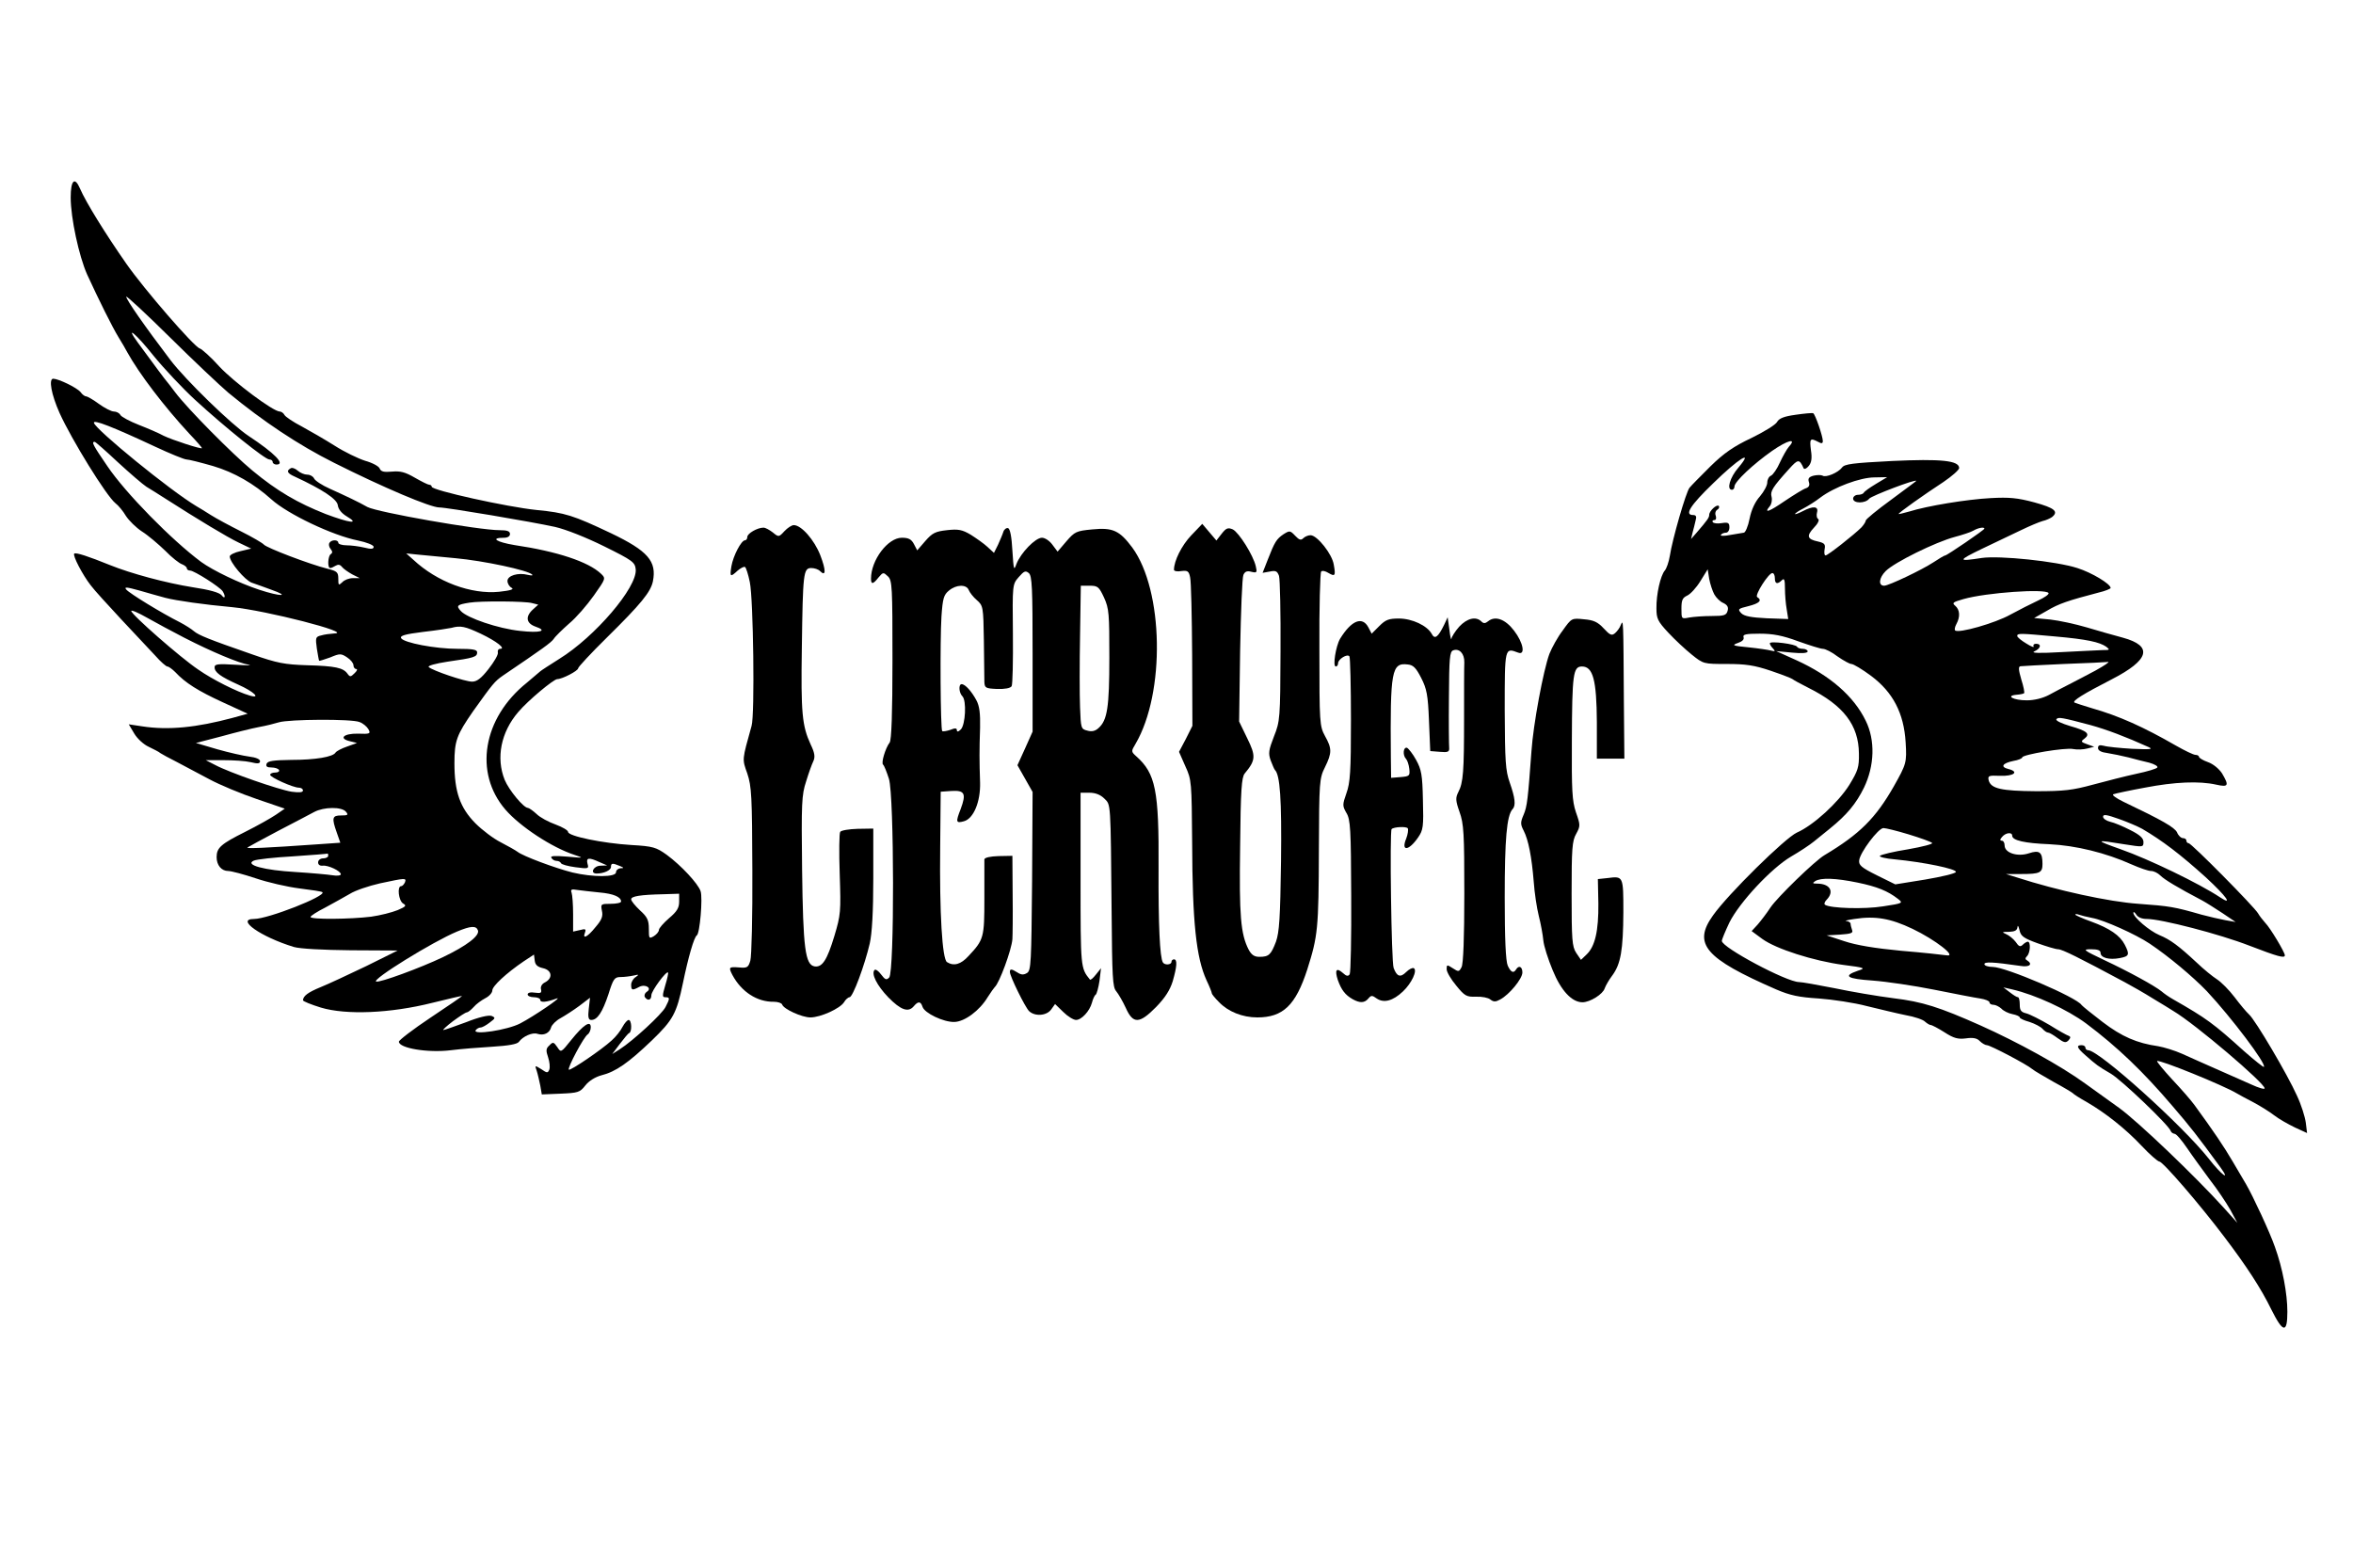 <?xml version="1.0" standalone="no"?>
<!DOCTYPE svg PUBLIC "-//W3C//DTD SVG 20010904//EN"
 "http://www.w3.org/TR/2001/REC-SVG-20010904/DTD/svg10.dtd">
<svg version="1.0" xmlns="http://www.w3.org/2000/svg"
 width="932pt" height="621pt" viewBox="0 0 932 621"
 preserveAspectRatio="xMidYMid meet">
<g transform="translate(0,621) scale(0.1,-0.1)"
fill="#000000" stroke="none">
<path d="M280 5428 c0 -82 33 -233 65 -305 46 -100 99 -207 124 -248 14 -22
29 -49 35 -60 47 -85 146 -215 246 -323 28 -29 50 -55 50 -57 0 -6 -117 32
-152 49 -18 10 -62 29 -98 43 -36 14 -69 32 -73 39 -4 8 -16 14 -26 14 -10 0
-37 14 -59 30 -23 17 -46 30 -51 30 -5 0 -15 7 -22 17 -15 18 -86 52 -108 53
-19 0 -8 -62 25 -136 48 -106 185 -328 221 -357 12 -9 31 -32 42 -51 12 -18
40 -46 63 -61 24 -15 65 -50 92 -76 26 -27 57 -51 67 -54 10 -4 19 -11 19 -16
0 -5 6 -9 13 -9 16 0 118 -65 129 -82 13 -21 9 -33 -4 -16 -9 11 -48 22 -115
32 -106 17 -244 54 -328 88 -84 34 -135 51 -141 45 -7 -7 33 -84 65 -125 14
-19 69 -79 121 -135 53 -56 113 -121 135 -144 21 -24 43 -43 48 -43 5 0 19
-10 31 -22 40 -43 91 -75 189 -120 l98 -45 -58 -16 c-145 -39 -256 -50 -360
-34 l-53 8 22 -37 c12 -20 37 -43 57 -52 20 -10 41 -20 46 -25 6 -4 35 -20 65
-35 30 -16 89 -47 130 -69 41 -22 125 -57 187 -78 l111 -38 -35 -24 c-19 -13
-74 -44 -122 -68 -96 -48 -113 -63 -113 -100 0 -32 19 -55 46 -55 12 0 61 -13
109 -29 47 -16 125 -34 173 -40 48 -6 89 -12 91 -15 16 -15 -215 -106 -271
-106 -74 0 27 -71 158 -111 24 -7 114 -12 225 -13 l186 -1 -125 -62 c-69 -33
-150 -71 -180 -83 -51 -21 -69 -35 -70 -52 0 -4 32 -17 71 -29 100 -30 275
-23 442 19 64 16 117 28 117 27 0 -2 -56 -40 -125 -86 -69 -46 -125 -89 -125
-95 0 -26 115 -45 205 -34 39 5 113 11 165 14 64 4 98 10 105 19 16 22 54 39
74 32 25 -8 48 3 54 26 3 10 20 27 37 36 18 10 52 32 75 49 l42 32 -5 -44 c-4
-34 -1 -44 10 -44 24 0 44 30 68 102 19 61 24 68 48 68 15 0 38 3 52 6 21 5
22 4 8 -6 -10 -6 -18 -20 -18 -30 0 -23 4 -24 32 -9 25 13 53 -6 29 -20 -7 -5
-10 -14 -7 -20 11 -17 26 -13 26 7 0 17 59 97 66 90 2 -2 -3 -25 -11 -51 -12
-41 -12 -47 0 -47 19 0 19 -4 1 -39 -15 -29 -128 -133 -181 -167 l-30 -19 30
40 c17 22 33 42 37 43 12 5 10 52 -2 52 -5 0 -16 -12 -24 -27 -8 -16 -27 -40
-43 -54 -40 -37 -164 -121 -170 -116 -6 7 59 130 75 140 6 4 12 17 12 28 0 29
-29 10 -78 -51 -40 -50 -40 -50 -55 -27 -14 20 -17 21 -31 6 -14 -12 -14 -21
-5 -47 6 -18 8 -39 5 -48 -6 -15 -9 -15 -32 1 -26 16 -26 16 -18 -7 4 -12 10
-39 14 -58 l6 -35 74 3 c69 3 77 5 98 32 14 18 39 34 65 41 56 14 106 49 199
138 84 81 98 107 123 227 21 102 44 182 55 189 12 7 24 148 15 175 -10 30 -77
102 -134 144 -42 30 -54 34 -141 39 -113 7 -250 35 -250 52 0 6 -22 19 -49 29
-28 10 -62 28 -76 42 -14 13 -30 24 -34 24 -17 0 -75 70 -92 111 -35 87 -15
189 54 269 39 46 139 129 154 130 20 0 83 33 83 43 0 5 51 60 113 121 137 135
174 181 183 223 16 80 -20 121 -166 191 -150 71 -181 81 -295 92 -117 12 -415
78 -415 92 0 4 -4 8 -10 8 -5 0 -31 13 -57 28 -38 22 -57 27 -90 24 -33 -3
-44 0 -49 12 -3 9 -29 23 -58 31 -28 9 -82 35 -121 60 -38 24 -97 58 -130 76
-33 17 -64 38 -68 45 -4 8 -13 14 -19 14 -26 0 -182 117 -239 178 -33 37 -69
69 -78 72 -22 6 -220 234 -291 336 -81 116 -160 243 -183 297 -21 49 -37 33
-37 -35z m625 -774 c137 -113 278 -207 418 -277 197 -99 382 -177 417 -177 31
0 367 -57 458 -77 44 -10 124 -42 195 -77 113 -56 122 -63 125 -91 7 -71 -162
-268 -303 -355 -38 -24 -72 -46 -75 -49 -3 -3 -27 -23 -53 -45 -175 -140 -211
-357 -85 -503 58 -67 184 -150 273 -179 39 -13 38 -13 -29 -7 -51 4 -67 3 -62
-5 4 -7 13 -12 21 -12 7 0 15 -4 17 -9 2 -5 27 -12 57 -16 52 -7 54 -6 48 14
-6 24 5 26 48 6 l30 -13 -27 -1 c-28 -1 -42 -31 -15 -31 29 0 57 13 57 26 0
16 6 16 35 4 17 -7 17 -9 3 -9 -10 -1 -18 -8 -18 -16 0 -20 -92 -20 -172 -1
-68 17 -197 65 -218 82 -8 6 -38 23 -67 38 -28 14 -73 48 -100 75 -61 62 -83
125 -83 238 0 89 9 112 74 206 78 109 85 118 118 141 158 107 190 130 201 145
6 10 34 37 61 61 28 23 71 73 98 111 48 68 48 68 28 87 -50 47 -173 88 -342
113 -72 12 -98 29 -42 29 15 0 24 6 24 15 0 11 -11 15 -40 15 -83 0 -486 71
-525 92 -33 19 -86 44 -148 72 -32 14 -60 33 -63 41 -4 8 -15 15 -27 15 -11 0
-28 7 -38 16 -10 9 -23 13 -28 9 -18 -10 -13 -20 17 -33 110 -51 167 -89 170
-113 2 -16 15 -32 35 -44 54 -32 13 -27 -83 9 -111 44 -191 90 -290 172 -81
67 -258 246 -306 310 -16 21 -31 41 -34 44 -5 5 -48 63 -114 153 -54 74 -7 35
63 -53 40 -49 113 -127 164 -174 121 -111 277 -236 294 -236 7 0 13 -4 13 -10
0 -5 7 -10 15 -10 37 0 -7 45 -110 113 -67 44 -249 221 -310 301 -101 133
-175 239 -175 251 0 5 78 -67 173 -161 94 -93 199 -192 232 -220z m-291 -213
c60 -28 116 -51 125 -51 9 0 56 -12 105 -26 84 -25 162 -70 231 -132 64 -58
242 -143 343 -163 34 -7 62 -18 62 -25 0 -9 -10 -10 -37 -3 -21 5 -53 9 -70 9
-18 0 -33 5 -33 10 0 13 -27 13 -35 0 -4 -6 -2 -17 5 -25 7 -9 8 -15 0 -20
-11 -7 -14 -55 -2 -55 4 0 13 4 21 9 10 6 18 5 25 -4 6 -8 25 -21 41 -30 l30
-15 -27 0 c-15 0 -34 -7 -42 -16 -15 -14 -16 -13 -16 14 0 25 -5 30 -42 39
-72 18 -242 83 -253 96 -5 6 -46 30 -90 52 -44 22 -98 51 -120 65 -22 14 -48
30 -57 35 -104 62 -399 303 -406 330 -4 15 75 -16 242 -94z m-147 -62 c49 -45
99 -88 113 -97 14 -8 48 -30 75 -47 128 -82 244 -152 290 -174 l50 -24 -42
-10 c-24 -5 -43 -15 -43 -21 0 -23 60 -94 87 -104 16 -5 50 -18 78 -28 77 -27
37 -28 -48 0 -79 26 -183 76 -230 110 -116 86 -300 273 -372 380 -56 82 -64
96 -50 96 3 0 44 -36 92 -81z m1337 -380 c111 -10 289 -48 304 -65 4 -4 -4 -4
-17 -1 -39 10 -81 -3 -81 -24 0 -10 7 -22 16 -27 12 -6 -3 -11 -49 -16 -111
-11 -246 39 -340 127 l-28 25 38 -4 c21 -2 91 -9 157 -15z m-1149 -157 c42
-11 154 -27 265 -37 134 -13 480 -102 405 -104 -16 -1 -41 -4 -53 -8 -22 -5
-23 -9 -17 -52 4 -25 8 -47 9 -48 1 -2 21 5 44 13 38 16 43 16 67 0 14 -9 25
-23 25 -31 0 -8 5 -15 11 -15 6 0 3 -8 -7 -17 -15 -15 -18 -15 -28 -1 -17 23
-48 30 -160 33 -89 3 -117 8 -217 43 -173 60 -212 76 -231 92 -9 8 -34 24 -55
35 -72 36 -201 115 -213 130 -9 11 1 10 52 -4 34 -10 81 -23 103 -29z m1453
-21 l24 -6 -21 -19 c-31 -28 -27 -55 10 -68 50 -17 19 -26 -61 -17 -86 9 -210
51 -235 79 -19 21 -15 25 35 33 41 7 223 6 248 -2z m-1378 -137 c109 -56 217
-101 255 -107 17 -3 -7 -3 -52 0 -69 4 -83 3 -83 -10 0 -20 23 -37 94 -69 61
-27 92 -57 45 -43 -49 14 -147 63 -204 103 -70 47 -265 218 -265 232 0 5 28
-7 63 -27 34 -19 100 -55 147 -79z m1174 16 c63 -30 101 -60 77 -60 -7 0 -11
-7 -9 -15 2 -8 -15 -37 -37 -65 -29 -37 -46 -50 -65 -50 -28 0 -158 44 -172
58 -5 5 28 14 74 21 106 15 118 19 118 37 0 11 -17 14 -77 14 -89 0 -213 24
-224 42 -6 10 15 16 87 25 53 6 103 14 112 16 36 10 54 6 116 -23z m-480 -350
c14 -5 29 -18 35 -28 10 -18 7 -20 -41 -18 -57 1 -78 -19 -32 -30 l28 -7 -39
-14 c-21 -7 -42 -18 -46 -24 -10 -17 -79 -29 -176 -29 -70 -1 -92 -4 -97 -15
-4 -11 2 -15 19 -15 13 0 27 -4 30 -10 3 -5 -3 -10 -14 -10 -12 0 -21 -4 -21
-9 0 -10 91 -51 114 -51 9 0 16 -5 16 -11 0 -8 -15 -9 -45 -5 -51 8 -247 76
-303 106 l-37 19 70 0 c39 0 87 -3 108 -8 28 -7 37 -6 37 4 0 8 -17 15 -42 18
-24 3 -81 16 -127 29 l-85 25 100 26 c54 15 122 32 149 37 28 5 64 14 80 19
40 12 287 14 319 1z m-54 -355 c11 -13 8 -15 -19 -15 -35 0 -38 -9 -17 -68
l14 -40 -86 -6 c-214 -15 -287 -18 -282 -13 3 2 57 32 120 65 63 33 129 67
145 76 38 20 108 21 125 1z m-70 -175 c0 -5 -9 -10 -20 -10 -11 0 -20 -7 -20
-16 0 -9 7 -14 18 -13 21 3 72 -21 72 -34 0 -5 -15 -7 -32 -4 -18 3 -85 9
-148 13 -123 7 -202 28 -165 45 11 5 81 13 155 17 74 5 136 10 138 11 1 0 2
-3 2 -9z m304 -105 c-4 -8 -10 -15 -15 -15 -17 0 -10 -59 8 -69 14 -8 11 -12
-22 -26 -22 -9 -69 -21 -105 -26 -80 -10 -240 -12 -240 -1 0 4 26 21 58 37 31
17 75 41 97 54 22 14 76 32 120 42 103 22 105 22 99 4z m770 -40 c57 -5 86
-18 86 -36 0 -5 -18 -9 -41 -9 -39 0 -40 -1 -35 -27 5 -22 0 -36 -25 -65 -32
-40 -53 -50 -42 -22 5 14 2 16 -20 10 l-27 -6 0 69 c0 38 -3 76 -6 85 -5 13 0
15 22 11 16 -2 56 -7 88 -10z m316 -37 c0 -24 -9 -39 -40 -65 -22 -19 -40 -40
-40 -46 0 -7 -9 -18 -20 -25 -19 -11 -20 -10 -20 29 0 34 -6 47 -35 73 -19 18
-35 37 -35 44 0 12 36 18 128 20 l62 2 0 -32z m-797 -113 c8 -21 -44 -61 -138
-106 -90 -43 -251 -102 -265 -97 -20 7 224 158 320 198 55 23 76 24 83 5z
m258 -150 c35 -8 40 -39 8 -56 -13 -6 -19 -18 -16 -28 3 -14 -1 -16 -24 -13
-17 3 -29 0 -29 -7 0 -6 11 -11 25 -11 14 0 25 -5 25 -11 0 -11 25 -9 65 6 28
10 -91 -71 -145 -99 -50 -26 -188 -47 -176 -27 4 6 13 11 19 11 7 0 23 9 37
20 23 17 23 19 7 26 -12 4 -51 -5 -101 -25 -46 -17 -86 -31 -90 -31 -4 0 13
16 38 35 26 19 50 35 55 35 4 0 16 9 27 21 10 12 31 27 46 35 16 8 28 22 28
31 0 17 55 68 124 115 l41 27 3 -24 c2 -17 11 -25 33 -30z"/>
<path d="M7112 4567 c-45 -6 -65 -14 -73 -28 -5 -11 -51 -39 -102 -64 -70 -33
-109 -60 -162 -112 -38 -38 -76 -76 -83 -85 -14 -17 -68 -204 -78 -270 -4 -24
-13 -50 -20 -58 -17 -20 -34 -94 -33 -150 0 -40 5 -51 47 -96 26 -28 68 -67
93 -87 46 -37 47 -37 139 -37 74 0 109 -5 174 -27 44 -15 83 -30 86 -33 3 -3
32 -19 64 -35 138 -69 198 -147 199 -260 1 -54 -4 -68 -38 -124 -44 -70 -142
-160 -208 -189 -46 -21 -272 -243 -332 -328 -81 -113 -32 -170 250 -293 56
-24 90 -31 169 -36 55 -4 141 -17 190 -30 50 -12 119 -29 154 -36 35 -6 70
-18 77 -26 8 -7 18 -13 22 -13 5 0 30 -13 55 -29 37 -24 54 -28 85 -24 28 4
44 1 55 -11 9 -9 22 -16 28 -16 13 0 158 -76 180 -95 8 -7 47 -29 85 -51 39
-21 72 -41 75 -44 3 -4 28 -20 55 -35 74 -43 153 -105 218 -174 32 -34 63 -61
70 -62 14 0 162 -172 257 -298 88 -116 145 -203 187 -289 46 -92 63 -94 63 -8
0 72 -19 173 -49 256 -19 56 -88 204 -115 250 -8 14 -32 54 -53 90 -34 58 -75
119 -151 223 -13 18 -52 63 -88 101 -35 38 -62 71 -60 73 7 8 265 -97 316
-128 8 -5 38 -21 65 -35 28 -15 65 -38 83 -52 18 -14 55 -35 82 -48 l48 -22
-5 41 c-3 23 -18 71 -35 107 -37 83 -165 300 -190 322 -10 9 -36 40 -57 68
-22 29 -53 60 -70 71 -16 10 -53 40 -80 66 -71 66 -104 91 -148 109 -40 17
-103 71 -103 88 0 6 5 3 11 -6 6 -11 22 -18 42 -18 57 0 289 -60 407 -106 112
-43 140 -51 140 -38 0 12 -58 109 -78 129 -10 11 -23 28 -28 37 -14 25 -264
278 -275 278 -5 0 -9 5 -9 10 0 6 -6 10 -13 10 -8 0 -19 10 -24 23 -10 20 -59
48 -212 121 -31 15 -48 28 -40 30 8 3 64 15 124 26 119 23 216 27 283 12 49
-11 52 -4 23 45 -12 18 -35 37 -55 44 -20 7 -36 17 -36 21 0 4 -6 8 -14 8 -8
0 -43 17 -78 37 -127 73 -224 117 -333 148 -33 10 -64 20 -68 22 -11 6 34 34
147 92 150 77 165 132 45 165 -35 9 -100 28 -144 41 -44 13 -109 27 -144 31
l-64 6 51 29 c47 28 83 40 205 72 26 6 47 15 47 18 0 16 -75 61 -132 79 -84
27 -307 50 -378 40 -97 -15 -97 -11 0 36 52 25 122 58 155 74 33 16 71 32 85
36 14 3 31 11 38 16 27 22 10 36 -70 58 -67 18 -100 21 -173 17 -95 -5 -252
-31 -322 -53 -24 -7 -43 -11 -43 -10 0 5 100 76 178 127 34 23 62 48 62 55 0
30 -73 37 -266 28 -156 -8 -188 -12 -198 -26 -15 -20 -64 -41 -77 -32 -6 3
-21 3 -35 0 -19 -5 -24 -11 -19 -26 4 -12 0 -20 -12 -24 -10 -3 -47 -26 -83
-50 -64 -44 -85 -51 -60 -21 7 8 10 25 7 37 -6 22 4 38 69 110 36 40 41 41 58
3 3 -5 12 -1 20 9 11 13 14 31 9 62 -6 47 -3 50 28 34 14 -8 19 -7 19 3 0 19
-30 106 -38 110 -4 2 -35 -1 -70 -6z m-26 -126 c-8 -9 -24 -37 -36 -63 -11
-25 -27 -48 -35 -52 -8 -3 -15 -15 -15 -27 0 -12 -13 -36 -29 -55 -19 -21 -34
-53 -41 -88 -6 -31 -17 -56 -23 -56 -7 -1 -31 -5 -54 -9 -24 -5 -40 -4 -37 0
3 5 12 9 20 9 8 0 14 9 14 21 0 18 -5 21 -30 17 -17 -3 -33 -1 -36 4 -3 4 0 8
6 8 7 0 9 7 6 17 -4 9 -1 20 6 24 7 4 9 11 6 15 -8 8 -38 -20 -38 -35 0 -11
-6 -20 -50 -71 l-22 -25 6 25 c4 14 9 35 12 48 5 16 2 22 -10 22 -35 0 -12 37
79 125 100 98 165 139 100 62 -33 -38 -47 -87 -25 -87 6 0 10 6 10 13 0 19 75
89 149 141 62 43 99 52 67 17z m344 -148 c-25 -15 -46 -30 -48 -35 -2 -4 -12
-8 -23 -8 -10 0 -19 -7 -19 -15 0 -20 49 -20 64 0 9 11 186 79 186 70 0 -1
-45 -34 -100 -75 -55 -40 -100 -77 -100 -82 0 -5 -8 -17 -17 -27 -29 -29 -133
-111 -142 -111 -5 0 -6 11 -4 24 4 20 0 25 -26 31 -43 9 -47 22 -16 55 15 15
22 30 17 34 -6 3 -8 15 -5 26 7 25 -15 27 -57 5 -17 -9 -30 -13 -30 -11 0 3
15 13 33 22 17 9 48 28 67 43 54 41 158 80 215 80 l50 1 -45 -27z m430 -177
c0 -5 -148 -106 -155 -106 -4 0 -25 -13 -48 -28 -44 -29 -176 -92 -194 -92
-24 0 -21 31 6 58 35 35 198 115 273 135 30 8 64 19 74 25 18 11 44 16 44 8z
m-1070 -260 c7 -13 23 -29 35 -34 17 -8 22 -17 18 -31 -5 -18 -13 -21 -63 -21
-32 0 -72 -3 -89 -6 -31 -6 -31 -6 -31 35 0 34 4 43 23 52 13 6 36 31 52 57
l29 47 6 -38 c4 -21 13 -48 20 -61z m240 64 c0 -23 10 -26 28 -8 9 9 12 2 12
-32 0 -25 3 -62 7 -84 l6 -38 -85 3 c-61 3 -89 8 -101 20 -15 16 -13 18 28 28
44 11 56 23 35 36 -11 7 45 95 60 95 6 0 10 -9 10 -20z m1084 -59 c3 -5 -16
-18 -42 -30 -26 -12 -75 -37 -110 -56 -59 -33 -205 -75 -218 -62 -3 3 -1 14 5
25 16 29 14 57 -5 73 -13 11 -9 14 33 26 91 26 326 42 337 24z m-992 -191 c45
-16 89 -30 98 -30 10 0 36 -13 58 -30 23 -16 48 -30 55 -30 8 0 43 -21 78 -47
87 -65 130 -148 137 -263 5 -81 3 -86 -47 -175 -72 -126 -135 -189 -274 -272
-38 -22 -187 -167 -214 -207 -15 -23 -38 -53 -51 -68 l-24 -26 42 -31 c55 -40
203 -87 321 -103 87 -11 90 -13 58 -23 -61 -21 -44 -32 58 -39 54 -4 163 -20
243 -36 80 -16 162 -32 183 -35 20 -3 37 -10 37 -15 0 -6 7 -10 16 -10 8 0 22
-7 31 -15 8 -9 28 -19 44 -22 16 -3 29 -9 29 -13 0 -4 17 -12 39 -18 21 -7 44
-19 51 -27 7 -8 17 -15 22 -15 5 0 22 -10 38 -22 25 -18 32 -20 43 -9 9 10 9
15 1 18 -7 2 -41 21 -76 43 -36 21 -77 42 -92 46 -21 5 -26 12 -26 35 0 16 -3
29 -7 29 -5 0 -19 9 -33 20 l-25 19 35 -8 c91 -21 219 -80 293 -135 124 -93
226 -191 341 -326 74 -86 98 -117 191 -244 42 -58 4 -30 -46 34 -104 132 -435
430 -478 430 -6 0 -11 5 -11 10 0 6 -7 10 -15 10 -22 0 -19 -10 14 -39 44 -39
52 -45 102 -74 41 -24 230 -204 237 -227 2 -6 9 -10 15 -11 7 0 29 -26 50 -57
21 -31 62 -87 90 -125 29 -37 65 -91 81 -119 l28 -52 -53 59 c-113 125 -341
343 -416 397 -18 13 -78 56 -135 97 -98 71 -266 163 -413 229 -164 73 -230 94
-345 108 -63 8 -169 26 -235 40 -66 13 -128 24 -139 24 -49 0 -306 137 -306
163 0 6 14 39 30 73 40 80 166 215 244 261 33 19 74 46 91 60 16 13 45 36 63
51 68 55 104 99 135 162 42 87 45 188 7 265 -47 97 -141 179 -275 240 l-80 36
63 -6 c40 -4 62 -2 62 5 0 5 -9 10 -19 10 -11 0 -21 4 -23 8 -4 11 -108 24
-108 14 0 -5 6 -14 13 -21 10 -11 8 -12 -8 -8 -11 3 -51 9 -90 13 -62 6 -67 8
-42 17 18 6 26 14 23 23 -4 11 9 14 64 14 52 0 90 -7 152 -30z m1018 19 c125
-11 176 -22 203 -41 15 -12 14 -13 -15 -13 -18 -1 -91 -4 -163 -8 -87 -5 -123
-4 -107 3 25 11 30 30 6 30 -8 0 -12 -5 -9 -10 3 -6 -10 -1 -29 11 -20 12 -36
25 -36 30 0 11 10 11 150 -2z m160 -135 c-36 -19 -83 -44 -105 -55 -22 -11
-58 -30 -80 -42 -25 -13 -58 -21 -87 -21 -53 0 -86 18 -41 22 14 1 28 4 30 6
3 2 -2 27 -11 55 -11 38 -12 51 -3 52 7 1 84 5 172 9 88 3 167 7 175 8 8 1
-14 -14 -50 -34z m-20 -216 c65 -18 139 -46 230 -87 20 -9 8 -10 -65 -7 -49 3
-100 8 -112 12 -17 4 -23 2 -23 -9 0 -10 13 -17 38 -20 20 -3 57 -11 82 -17
25 -7 62 -16 83 -21 21 -6 35 -14 32 -19 -3 -5 -40 -16 -83 -25 -42 -9 -120
-29 -172 -43 -81 -22 -114 -26 -225 -26 -138 1 -179 10 -188 43 -4 18 -1 20
45 18 55 -2 77 16 33 27 -33 8 -24 23 20 32 19 3 35 10 35 14 0 11 171 40 202
33 15 -3 40 -2 55 2 l28 7 -28 10 c-25 9 -26 11 -11 22 25 19 11 31 -56 50
-33 10 -58 21 -55 27 7 10 22 7 135 -23z m205 -411 c80 -47 150 -100 253 -193
80 -74 109 -114 55 -78 -83 55 -282 151 -393 190 -104 37 -103 39 13 20 76
-12 77 -12 77 9 0 15 -14 28 -52 47 -29 15 -65 30 -80 33 -16 4 -28 13 -28 20
0 11 15 8 63 -9 34 -12 76 -30 92 -39z m-925 -22 c46 -14 88 -29 93 -34 4 -4
-38 -15 -95 -25 -57 -9 -107 -21 -112 -26 -4 -4 22 -11 60 -14 114 -11 245
-38 241 -50 -2 -6 -57 -19 -122 -30 l-118 -19 -73 36 c-62 31 -72 40 -70 59 3
31 76 128 96 128 9 0 54 -11 100 -25z m410 -5 c0 -19 49 -30 148 -34 104 -5
223 -34 325 -80 32 -14 66 -26 77 -26 11 0 27 -8 37 -18 16 -16 67 -47 166
-99 15 -8 51 -31 80 -50 l52 -35 -40 7 c-22 4 -65 14 -95 22 -108 31 -126 34
-250 43 -117 8 -322 53 -480 104 l-45 14 62 0 c73 0 83 5 83 40 0 47 -12 56
-54 42 -46 -15 -96 2 -96 31 0 11 -5 19 -11 19 -8 0 -8 5 1 15 14 17 40 20 40
5z m-612 -186 c77 -16 119 -33 159 -64 22 -17 21 -18 -58 -30 -74 -12 -208 -8
-230 6 -5 3 -2 12 6 20 32 33 13 64 -38 64 -18 0 -19 2 -7 10 22 14 81 12 168
-6z m929 -140 c46 -8 173 -65 228 -102 76 -51 170 -130 226 -188 98 -105 237
-289 226 -300 -2 -2 -37 26 -78 62 -123 111 -149 130 -282 206 -16 9 -36 23
-45 31 -27 22 -129 78 -227 124 -84 40 -88 43 -52 43 25 0 37 -4 37 -14 0 -20
34 -29 76 -21 38 7 40 14 20 53 -19 37 -60 65 -134 92 -34 12 -62 25 -62 27 0
3 6 3 14 0 8 -3 32 -9 53 -13z m-712 -43 c90 -43 179 -112 135 -105 -14 2 -95
11 -180 18 -105 10 -177 22 -225 38 l-70 23 53 3 c43 3 53 6 48 18 -3 9 -6 20
-6 25 0 5 -8 10 -17 11 -10 0 5 4 32 8 83 13 144 2 230 -39z m495 -57 c36 -13
73 -24 82 -24 16 0 84 -34 263 -130 28 -15 79 -44 114 -66 35 -21 71 -43 80
-49 86 -51 361 -285 361 -306 0 -5 -24 2 -52 15 -29 13 -91 40 -138 61 -47 21
-109 48 -137 61 -29 13 -72 26 -95 30 -84 12 -144 38 -220 96 -42 32 -79 62
-83 67 -18 30 -301 151 -352 151 -18 0 -33 5 -33 11 0 10 32 9 143 -7 36 -6
50 7 26 22 -8 4 -8 9 0 17 13 13 15 57 3 57 -4 0 -13 -5 -20 -12 -10 -10 -16
-7 -28 11 -9 12 -26 26 -38 31 -18 8 -17 9 12 9 23 1 32 6 33 19 1 9 4 4 8
-12 5 -24 16 -32 71 -52z"/>
<path d="M3107 4106 c-22 -24 -23 -24 -46 -5 -13 10 -29 19 -37 19 -24 0 -64
-23 -64 -37 0 -7 -4 -13 -9 -13 -15 0 -47 -62 -54 -103 -7 -43 -4 -44 25 -17
12 10 25 17 29 14 4 -2 13 -30 19 -60 14 -67 20 -525 7 -569 -38 -137 -38
-130 -17 -189 17 -51 19 -89 20 -384 1 -180 -3 -340 -8 -357 -8 -27 -12 -30
-45 -27 -40 3 -42 1 -26 -30 36 -67 98 -107 164 -106 16 0 31 -5 33 -11 6 -18
78 -51 112 -51 40 0 117 35 133 60 6 11 17 20 22 20 13 0 60 127 80 213 9 39
14 127 14 257 l0 198 -62 -1 c-34 -1 -65 -6 -69 -12 -4 -5 -5 -81 -2 -167 5
-150 4 -161 -21 -245 -29 -96 -48 -125 -78 -121 -38 6 -46 72 -50 383 -3 263
-2 296 16 350 10 33 23 69 29 81 7 16 5 32 -11 65 -34 74 -39 124 -35 384 4
294 6 315 37 315 13 0 28 -5 35 -12 24 -24 24 3 1 63 -24 61 -75 119 -105 119
-8 0 -25 -11 -37 -24z"/>
<path d="M4718 4089 c-37 -39 -68 -100 -68 -136 0 -5 13 -8 29 -5 25 3 30 0
35 -25 4 -16 7 -155 8 -308 l1 -280 -26 -52 -27 -51 25 -57 c25 -54 25 -63 27
-303 1 -316 16 -455 57 -545 12 -25 21 -48 21 -52 0 -3 12 -18 28 -34 36 -38
93 -61 152 -61 102 0 152 48 198 190 42 133 45 160 46 475 1 269 2 282 24 326
28 57 28 74 0 124 -21 39 -22 50 -22 342 -1 166 3 305 7 309 4 5 17 2 28 -5
27 -16 30 -12 22 32 -6 42 -66 117 -92 117 -9 0 -22 -5 -29 -12 -9 -9 -16 -7
-32 10 -20 21 -22 21 -46 6 -28 -19 -35 -30 -63 -102 l-20 -51 28 5 c24 5 30
2 37 -17 4 -13 7 -148 6 -299 -1 -266 -2 -277 -26 -337 -21 -54 -23 -67 -13
-95 7 -18 14 -35 17 -38 20 -20 27 -114 24 -362 -3 -225 -7 -281 -20 -318 -20
-52 -28 -60 -66 -60 -20 0 -31 8 -42 28 -32 62 -38 134 -34 408 2 227 6 275
18 290 44 53 45 69 10 140 l-32 66 4 281 c3 155 8 290 13 300 6 13 14 17 32
12 21 -5 23 -3 17 22 -10 44 -67 134 -91 146 -19 8 -26 6 -44 -17 l-21 -27
-28 33 -28 33 -44 -46z"/>
<path d="M3751 4110 c-46 -5 -58 -11 -86 -43 l-32 -37 -13 25 c-10 19 -21 25
-48 25 -55 0 -122 -88 -122 -162 0 -24 8 -23 30 5 18 21 19 21 37 4 17 -16 18
-42 18 -331 0 -213 -4 -317 -11 -327 -17 -22 -35 -82 -26 -88 4 -3 14 -28 23
-56 21 -68 22 -766 1 -787 -11 -11 -16 -9 -32 12 -10 14 -22 22 -26 18 -14
-15 9 -61 54 -108 50 -51 80 -62 102 -35 17 20 27 19 34 -3 8 -25 83 -61 126
-60 41 1 100 45 132 98 12 19 25 37 28 40 18 15 67 148 70 190 1 14 2 94 1
177 l-1 153 -55 -1 c-33 -1 -55 -6 -56 -13 0 -6 0 -76 0 -155 0 -155 -2 -163
-63 -228 -30 -33 -58 -41 -85 -24 -19 12 -30 194 -27 456 l2 219 43 3 c52 3
59 -10 36 -72 -20 -51 -19 -57 13 -48 38 10 66 77 64 153 -3 89 -3 127 0 218
1 56 -2 85 -15 109 -19 35 -44 63 -58 63 -13 0 -11 -34 3 -48 17 -17 12 -112
-6 -131 -10 -10 -16 -11 -16 -3 0 8 -7 9 -26 1 -15 -5 -29 -7 -32 -5 -7 8 -9
359 -3 454 5 72 9 86 30 103 29 24 69 25 78 2 4 -10 18 -28 32 -40 25 -22 26
-26 28 -160 1 -76 2 -150 2 -164 1 -24 5 -26 50 -28 31 -1 53 3 58 11 4 7 6
101 5 208 -2 195 -2 195 23 224 21 24 27 27 40 16 13 -11 15 -57 15 -320 l0
-308 -30 -67 -30 -66 30 -53 30 -53 -2 -353 c-3 -323 -4 -354 -20 -364 -13 -8
-23 -8 -38 2 -24 15 -30 15 -30 2 0 -17 60 -139 76 -155 23 -22 70 -19 88 7
l15 21 32 -31 c18 -18 41 -32 51 -32 22 0 54 35 63 68 4 15 10 29 15 32 4 3
11 28 15 55 l6 50 -20 -25 c-11 -14 -21 -23 -24 -20 -37 46 -37 45 -37 397 l0
343 35 0 c24 0 44 -8 59 -23 26 -26 25 -6 29 -448 2 -259 4 -299 18 -315 9
-11 26 -40 38 -66 29 -65 54 -64 120 3 36 37 55 67 66 102 17 59 19 87 5 87
-5 0 -10 -4 -10 -10 0 -12 -27 -14 -34 -2 -12 20 -18 149 -17 372 2 310 -12
376 -88 444 -21 19 -21 20 -3 50 118 202 111 607 -13 777 -51 68 -77 80 -159
72 -63 -6 -69 -9 -102 -47 l-35 -41 -21 28 c-11 15 -29 27 -41 27 -26 0 -84
-60 -101 -104 -10 -28 -11 -24 -16 53 -3 55 -9 86 -17 89 -7 2 -16 -5 -19 -15
-3 -10 -13 -33 -21 -51 l-16 -32 -26 24 c-14 13 -44 34 -66 48 -34 20 -49 23
-94 18z m622 -267 c20 -44 21 -64 21 -238 0 -197 -8 -248 -43 -279 -13 -12
-27 -15 -44 -10 -25 6 -26 9 -29 92 -2 48 -2 176 0 285 l3 197 35 0 c32 0 37
-4 57 -47z"/>
<path d="M5463 3730 l-30 -30 -13 25 c-24 45 -67 28 -112 -45 -17 -29 -30
-110 -17 -110 5 0 9 6 9 13 0 16 37 39 45 27 3 -5 6 -118 6 -251 0 -205 -3
-250 -18 -291 -16 -46 -16 -50 0 -78 16 -26 18 -63 19 -328 1 -164 -2 -304 -6
-311 -6 -9 -13 -8 -27 5 -26 23 -33 12 -20 -28 14 -39 29 -59 59 -76 29 -16
47 -15 62 3 11 13 15 13 33 0 28 -19 64 -10 104 28 34 32 58 83 43 92 -5 3
-19 -4 -30 -15 -23 -23 -37 -19 -50 16 -9 22 -16 542 -8 550 9 9 59 11 64 3 3
-6 0 -24 -6 -40 -22 -53 10 -50 47 4 20 29 22 42 19 148 -2 100 -6 121 -27
159 -13 24 -30 45 -36 48 -15 4 -18 -29 -4 -44 5 -5 11 -22 13 -39 3 -28 1
-30 -34 -33 l-38 -3 -1 83 c-3 342 3 374 67 366 22 -2 33 -14 53 -53 22 -43
27 -67 31 -170 l5 -120 38 -3 c32 -3 38 0 37 15 -1 10 -2 100 -1 199 1 158 3
183 17 188 24 9 45 -13 44 -48 -1 -17 -1 -116 -1 -221 0 -211 -3 -255 -23
-293 -11 -22 -11 -33 5 -78 17 -47 19 -86 19 -324 0 -174 -4 -279 -11 -291
-10 -19 -12 -19 -35 -4 -23 15 -24 14 -24 -4 0 -11 17 -40 38 -65 34 -42 41
-45 79 -44 23 1 48 -4 56 -11 13 -10 21 -10 39 0 36 19 88 82 88 107 0 23 -14
30 -25 12 -10 -17 -21 -11 -33 15 -8 18 -12 106 -12 271 0 231 8 323 31 349
14 14 10 45 -11 105 -17 48 -19 84 -20 288 0 249 0 247 53 227 30 -12 21 39
-16 87 -35 46 -75 60 -103 37 -11 -9 -18 -9 -26 -1 -22 22 -57 13 -88 -20 -16
-18 -30 -40 -31 -48 -1 -8 -5 8 -8 35 l-7 50 -14 -30 c-24 -49 -37 -59 -49
-36 -18 33 -78 61 -130 61 -41 0 -53 -5 -78 -30z"/>
<path d="M6190 3713 c-20 -26 -43 -68 -53 -93 -24 -65 -64 -280 -71 -385 -14
-190 -17 -219 -31 -252 -13 -30 -13 -38 0 -63 19 -37 32 -104 40 -203 3 -43
12 -103 20 -135 8 -31 16 -75 18 -97 2 -22 19 -75 37 -118 33 -81 76 -127 118
-127 30 0 81 32 88 55 4 11 17 34 30 51 34 46 43 101 44 250 0 145 0 144 -63
136 l-38 -4 2 -97 c1 -108 -13 -170 -47 -202 l-22 -21 -19 28 c-16 25 -18 51
-18 234 0 177 2 209 18 237 17 31 17 35 -1 86 -15 45 -17 86 -16 282 1 266 5
295 40 295 44 0 58 -54 59 -220 l0 -145 55 0 54 0 -2 225 c-2 330 -2 328 -12
305 -4 -12 -15 -26 -23 -33 -13 -11 -20 -8 -45 19 -23 25 -40 33 -78 36 -49 5
-49 5 -84 -44z"/>
</g>
</svg>
